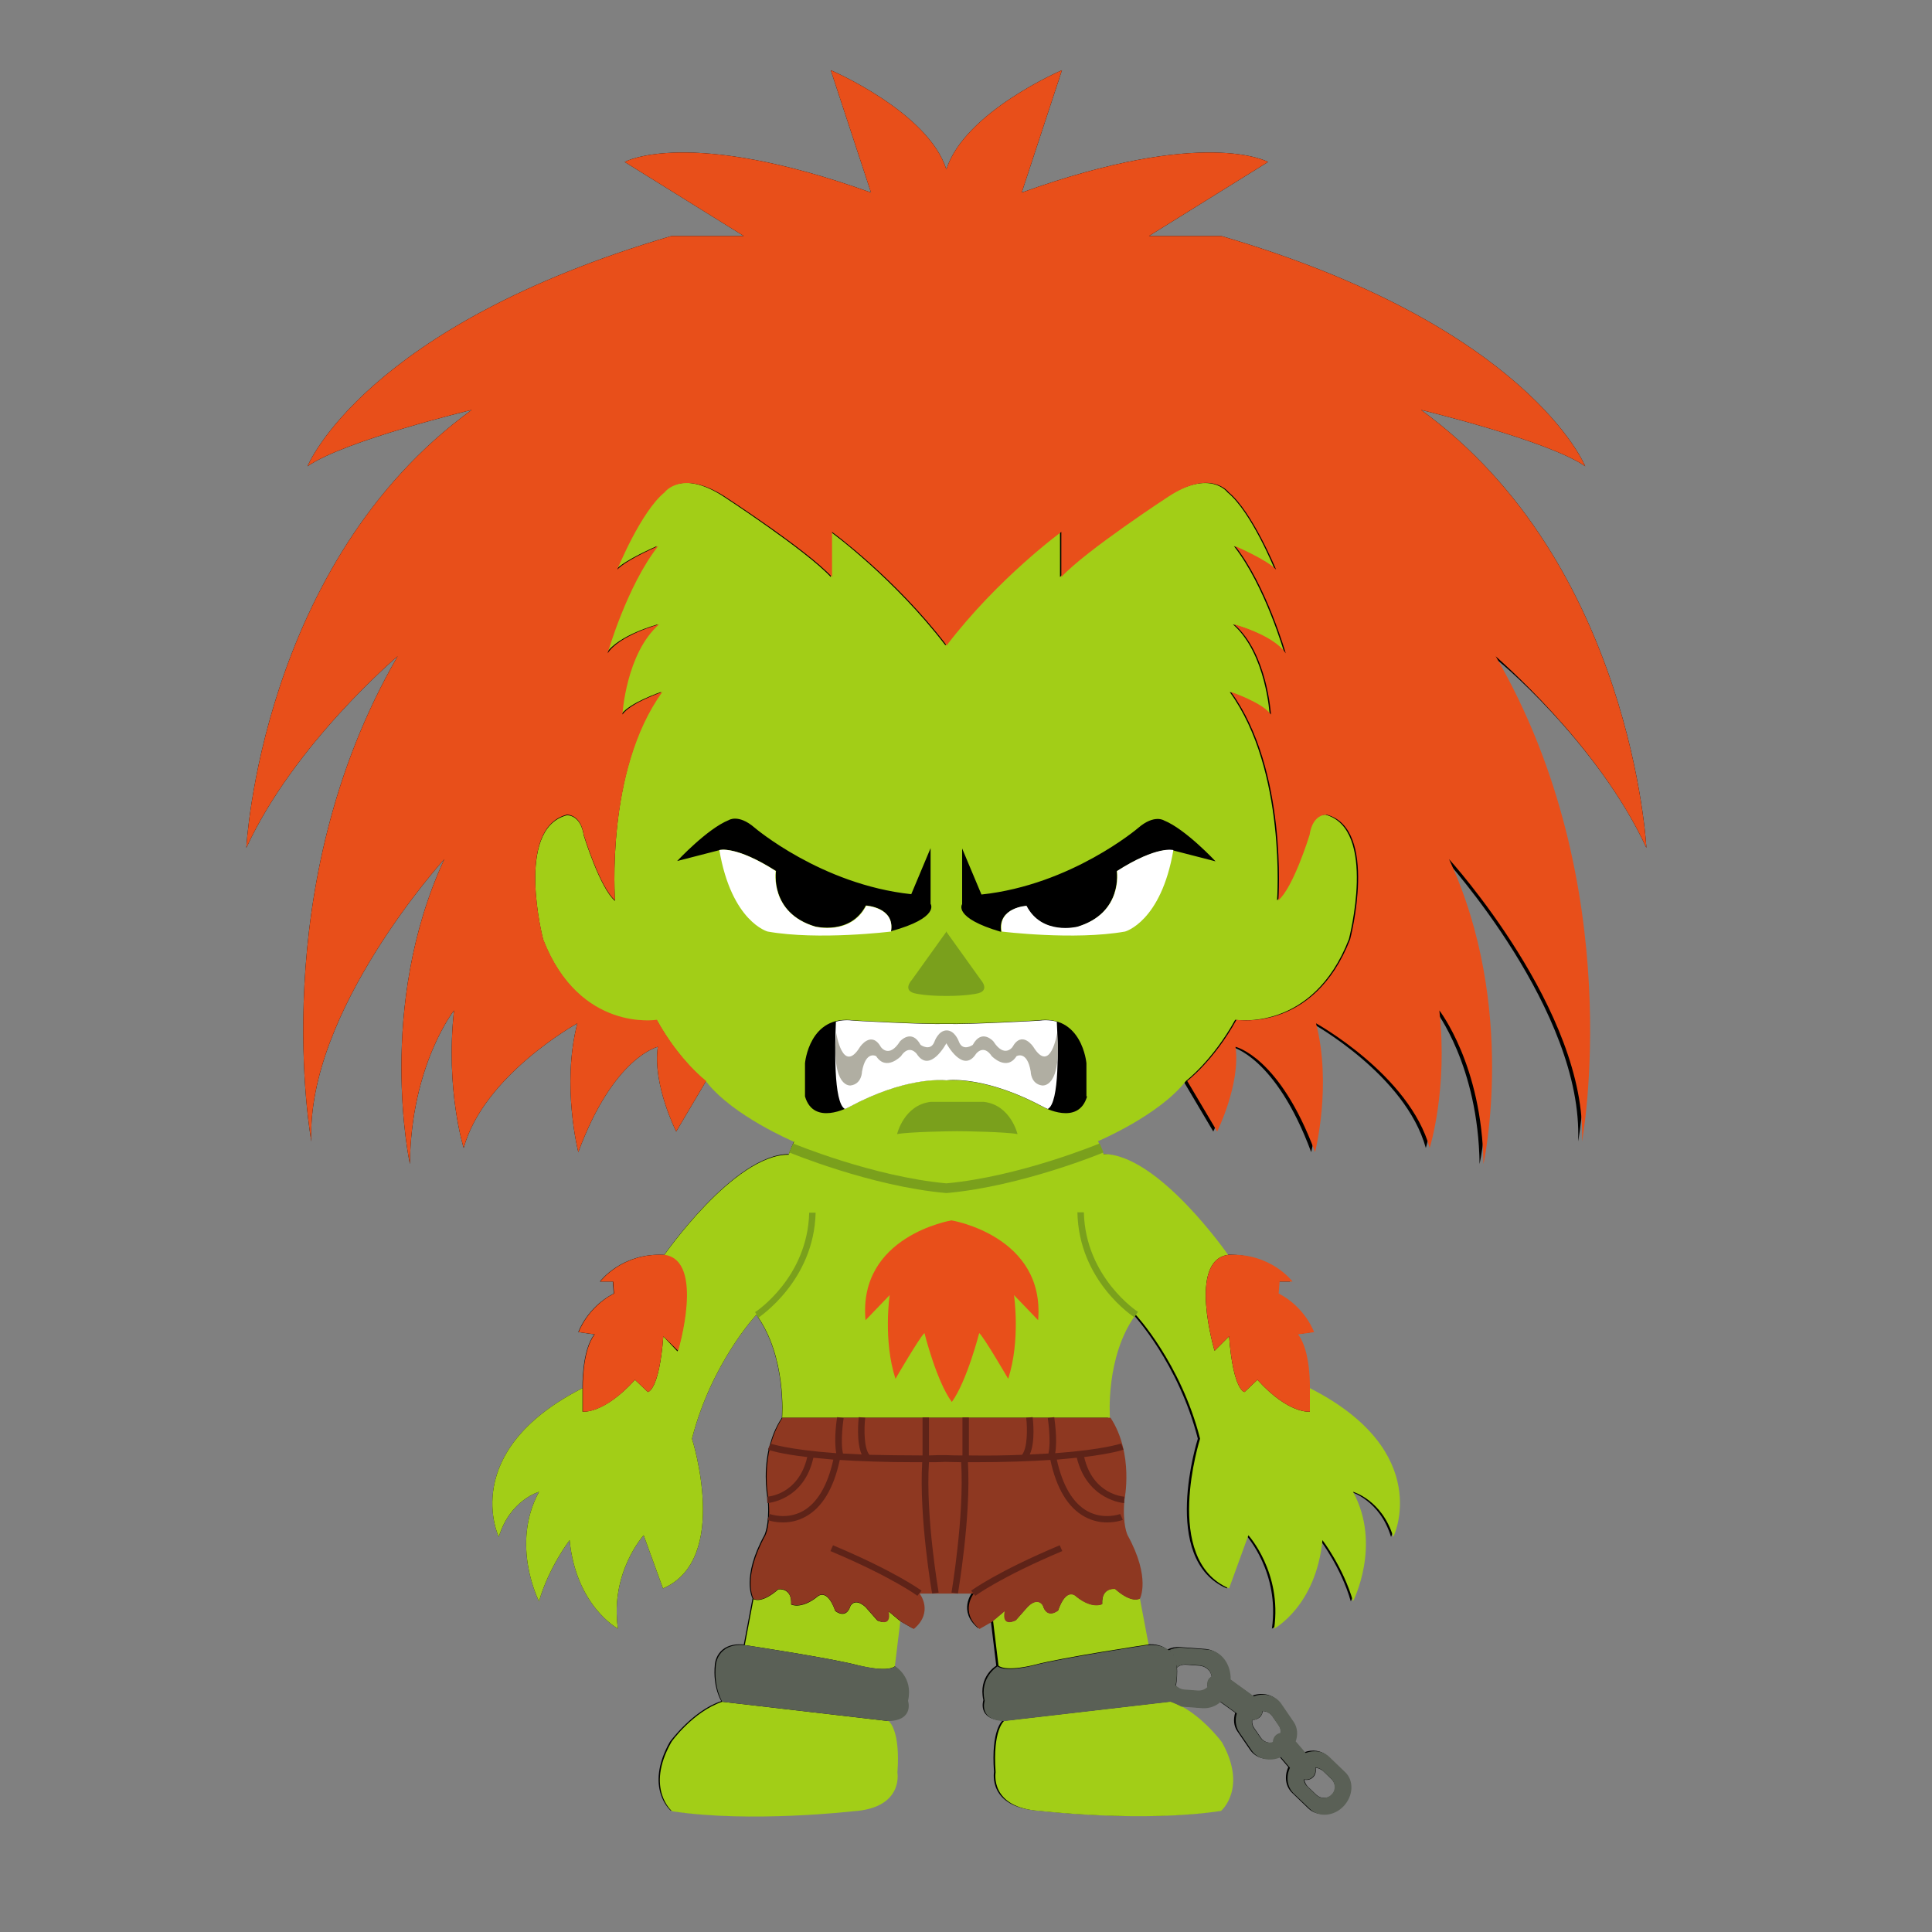 <?xml version="1.0" encoding="utf-8"?>
<!-- Generator: Adobe Illustrator 17.0.0, SVG Export Plug-In . SVG Version: 6.00 Build 0)  -->
<!DOCTYPE svg PUBLIC "-//W3C//DTD SVG 1.1//EN" "http://www.w3.org/Graphics/SVG/1.1/DTD/svg11.dtd">
<svg version="1.1" id="Layer_1" xmlns="http://www.w3.org/2000/svg" xmlns:xlink="http://www.w3.org/1999/xlink" x="0px" y="0px"
	 width="600px" height="600px" viewBox="0 0 600 600" style="enable-background:new 0 0 600 600;" xml:space="preserve">
<rect x="0" y="0" width="600" height="600" fill="#808080" stroke="none"/>
<style type="text/css">
	.st0{fill:#A2CE17;}
	.st1{fill:#8E3821;}
	.st2{fill:#FFFFFF;}
	.st3{fill:#B0AEA2;}
	.st4{fill:#5E2318;}
	.st5{fill:#E84F1A;}
	.st6{fill:#5A6056;}
	.st7{fill:#7AA01C;}
</style>
<g>
	<path d="M511.3,263.3c0,0-4.5-88.5-70-136c0,0,39.5,9.5,51,17.5c0,0-17.5-43.5-113-71.5h-22.5l37-23c0,0-19.5-11-76.5,9.5l12.5-38
		c0,0-30.2,12.9-35.9,30.8C288.2,34.7,258,21.8,258,21.8l12.5,38c-57-20.5-76.5-9.5-76.5-9.5l37,23h-22.5
		c-95.5,28-113,71.5-113,71.5c11.5-8,51-17.5,51-17.5c-65.5,47.5-70,136-70,136c15-32.5,47-59.5,47-59.5
		C82,275.3,96.7,354.5,96.7,354.5C95,314.1,138,266.8,138,266.8c-21.3,46-10.7,94.7-10.7,94.7c0.3-30.7,13.7-47.7,13.7-47.7
		c-2.7,24.7,3,42.7,3,42.7c6.3-22.7,35.3-38.7,35.3-38.7c-5,19.3,0.3,40,0.3,40c11-29.7,24.7-32.7,24.7-32.7
		c-1.7,11.7,5.7,26.3,5.7,26.3l9.3-15.7c8.3,10.7,27.3,18.7,27.3,18.7l-0.8,1.9l-0.6,1.5l0,0l-0.2,0.6c-17,0-38.7,31.3-38.7,31.3
		c-13.3-0.7-20,8.3-20,8.3h4l0.3,3.7c-8.3,4.3-11,12-11,12l5,0.7c-4,5-3.7,16.7-3.7,16.7c-38.7,19.7-26,46.2-26,46.2
		c3.5-11.5,12.5-14,12.5-14c-9,16.5,0,34,0,34c3-10.5,9.5-19,9.5-19c2,20.5,15,27.5,15,27.5c-2.5-17.5,8-29,8-29l6,16.5
		c21-9,9-46.5,9-46.5c6-23.5,20-38.5,20-38.5l0.5,0.8c0,0,0,0,0,0c8.9,13,7.4,31.2,7.4,31.2c-1.9,2.9-3.1,5.9-3.8,8.9l-0.4,0.9
		c0,0,0.1,0,0.1,0c-1.8,8.2-0.3,15.4-0.3,15.6l0.1,1c0,0,0,0,0,0c0.4,7-1.1,10-1.1,10c-7.3,13.3-3.7,19.7-3.7,19.7l-2.7,14.3
		c-8.7-0.7-9,6.3-9,6.3c-0.7,7,2,11.3,2,11.3c-9,3-16,12.7-16,12.7c-8,14.3,0.3,21.3,0.3,21.3c24.3,3.7,56.3,0,56.3,0
		c15.7-1,13.7-12,13.7-12c1-13.3-2.7-16-2.7-16c8-0.3,6-6.3,6-6.3c1.7-7.3-4-10.7-4-10.7l1.7-14l4,2.3c6.3-5.3,1.8-11,1.8-11l0,0
		h4.5c0,0.1,0,0.2,0,0.2l1-0.2h2.8h0.2h2.8l1,0.2c0,0,0-0.1,0-0.2h4.5l0,0c0,0-4.5,5.7,1.8,11l4-2.3l1.7,14c0,0-5.7,3.3-4,10.7
		c0,0-2,6,6,6.3c0,0-3.7,2.7-2.7,16c0,0-2,11,13.7,12c0,0,32,3.7,56.3,0c0,0,8.3-7,0.3-21.3c0,0-5.3-7.3-12.6-11.2l6.6,0.5
		c2.1,0.2,4-0.6,5.6-2l5,3.6c-0.6,2-0.5,4.1,0.7,5.8l3.9,5.7c1.9,2.8,5.7,3.6,9.1,2.1l2.8,3.3c-1.3,2.8-0.9,6,1.2,8l5,4.8
		c2.8,2.7,7.5,2.2,10.5-0.9c3-3.2,3.3-7.9,0.5-10.5l-5-4.8c-1.9-1.8-4.7-2.2-7.3-1.2l-3.1-3.6c0.7-2,0.6-4.2-0.6-6l-3.9-5.7
		c-1.8-2.6-5.3-3.5-8.5-2.3l-7.2-5.2c0.2-4.8-3-8.9-7.3-9.3l-8-0.6c-1.4-0.1-2.7,0.2-3.9,0.8l0,0c-1.3-1.1-3.4-1.9-6.6-1.6
		l-2.7-14.3c0,0,3.7-6.3-3.7-19.7c0,0-1.5-3.1-1.1-10c0,0,0,0,0,0l0.1-1c0-0.1,1.5-7.4-0.3-15.6c0.1,0,0.1,0,0.1,0l-0.4-0.9
		c-0.7-3-1.9-6.1-3.8-8.9c0,0-1.4-18.2,7.4-31.2c0,0,0,0,0,0l0.5-0.8c0,0,14,15,20,38.5c0,0-12,37.5,9,46.5l6-16.5
		c0,0,10.5,11.5,8,29c0,0,13-7,15-27.5c0,0,6.5,8.5,9.5,19c0,0,9-17.5,0-34c0,0,9,2.5,12.5,14c0,0,12.7-26.5-26-46.2
		c0,0,0.3-11.7-3.7-16.7l5-0.7c0,0-2.7-7.7-11-12l0.3-3.7h4c0,0-6.7-9-20-8.3c0,0-21.7-31.3-38.7-31.3l-0.2-0.5
		c0.1,0,0.1-0.1,0.1-0.1l-1.2-2.8c0,0-0.1,0-0.1,0.1l-0.3-0.7c0,0,19-8,27.3-18.7l9.3,15.7c0,0,7.3-14.7,5.7-26.3
		c0,0,13.7,3,24.7,32.7c0,0,5.3-20.7,0.3-40c0,0,29,16,35.3,38.7c0,0,5.7-18,3-42.7c0,0,13.3,17,13.7,47.7c0,0,10.7-48.7-10.7-94.7
		c0,0,43,47.3,41.3,87.7c0,0,14.7-79.2-26.8-150.7C464.3,203.8,496.3,230.8,511.3,263.3z M407.6,552.1c0.9-0.7,1.2-1.9,1-3.1
		c0.8,0.1,1.6,0.4,2.3,1l2.6,2.5c1.4,1.4,1.5,3.5,0.2,4.9c-1.3,1.3-3.5,1.3-4.9,0l-2.6-2.5c-0.6-0.6-1-1.4-1.1-2.2
		C406,552.9,406.9,552.7,407.6,552.1z M388.9,534.2c1.1-0.1,2.1-0.5,2.7-1.3c0.3-0.4,0.5-1,0.6-1.5c1.1,0,2.3,0.6,3,1.6l2,2.9
		c0.5,0.7,0.7,1.6,0.6,2.4c-0.5,0.1-0.9,0.3-1.3,0.6c-0.7,0.6-1,1.4-1,2.2c-1.4,0.4-3-0.1-3.9-1.4l-2-2.9
		C389,536,388.8,535.1,388.9,534.2z M365.5,517.9c0.8-0.7,1.8-1,3-0.9l4.1,0.3c1.9,0.2,3.5,1.6,3.7,3.4c-0.3,0.2-0.5,0.4-0.7,0.7
		c-0.6,0.8-0.7,1.7-0.5,2.7c-0.8,0.7-1.9,1.2-3.1,1.1l-4.1-0.3c-1.1-0.1-2-0.6-2.7-1.3c0.3-1.7,0.5-3.9,0.3-6.4c0,0,0,0,0,0
		c0,0,0,0,0,0C365.5,517.4,365.5,517.7,365.5,517.9z"/>
	<path class="st0" d="M406.8,431.1v7.3c0,0-6.5,0.9-16.3-9.9l-4,3.8c0,0-3.5-0.3-4.8-17.3l-4.5,4.5c0,0-8.4-28,4.2-29.8
		c0,0-21.7-31.3-38.7-31.3l-1.7-4c0,0,19-8,27.3-18.7c0,0,8.3-6.3,15.3-19c0,0,24,4,35.3-25c0,0,9-34.3-7.3-38.7
		c0,0-4.3-0.3-5.3,6.3c0,0-5,16.3-9.7,20.3c0,0,3-40.3-14.7-64.7c0,0,9.8,3.3,12.4,7c0,0-1.1-19-11.4-28c0,0,12.3,3.3,16,9
		c0,0-6-21-15.7-33.3c0,0,10,4.3,12.7,7.3c0,0-7.3-18-14.7-24c0,0-5.3-7.3-18.7,1.3c0,0-25.7,16.7-33.3,25v-14
		c0,0-19.6,14.3-35.6,35.2c-16-20.9-35.6-35.2-35.6-35.2v14c-7.7-8.3-33.3-25-33.3-25c-13.3-8.7-18.7-1.3-18.7-1.3
		c-7.3,6-14.7,24-14.7,24c2.7-3,12.7-7.3,12.7-7.3c-9.7,12.3-15.7,33.3-15.7,33.3c3.7-5.7,16-9,16-9c-10.3,9-11.4,28-11.4,28
		c2.6-3.7,12.4-7,12.4-7C188,239.5,191,279.8,191,279.8c-4.7-4-9.7-20.3-9.7-20.3c-1-6.7-5.3-6.3-5.3-6.3
		c-16.3,4.3-7.3,38.7-7.3,38.7c11.3,29,35.3,25,35.3,25c7,12.7,15.3,19,15.3,19c8.3,10.7,27.3,18.7,27.3,18.7l-1.7,4
		c-17,0-38.7,31.3-38.7,31.3c12.6,1.8,4.2,29.8,4.2,29.8L206,415c-1.3,17-4.8,17.3-4.8,17.3l-4-3.8c-9.8,10.8-16.3,9.9-16.3,9.9
		v-7.3c-38.7,19.7-26,46.2-26,46.2c3.5-11.5,12.5-14,12.5-14c-9,16.5,0,34,0,34c3-10.5,9.5-19,9.5-19c2,20.5,15,27.5,15,27.5
		c-2.5-17.5,8-29,8-29l6,16.5c21-9,9-46.5,9-46.5c6-23.5,20-38.5,20-38.5c9.5,13,8,32,8,32h50.8h0.2h50.8c0,0-1.5-19,8-32
		c0,0,14,15,20,38.5c0,0-12,37.5,9,46.5l6-16.5c0,0,10.5,11.5,8,29c0,0,13-7,15-27.5c0,0,6.5,8.5,9.5,19c0,0,9-17.5,0-34
		c0,0,9,2.5,12.5,14C432.8,477.3,445.5,450.8,406.8,431.1z M298.8,280.8v-17.3l6,14.3c28-3,48.7-20.7,48.7-20.7c5-4.3,8-2.3,8-2.3
		c6.7,2.7,16,12.7,16,12.7l-13.2-3.4c0,0-5-1.5-17.5,6.5c0,0,2,13-12.3,17.3c0,0-11,2.8-15.8-6.5c0,0-9,0.5-7.8,8
		C295.8,285,298.8,280.8,298.8,280.8z M241,270.5c-12.5-8-17.5-6.5-17.5-6.5l-13.2,3.4c0,0,9.3-10,16-12.7c0,0,3-2,8,2.3
		c0,0,20.7,17.7,48.7,20.7l6-14.3v17.3c0,0,3,4.3-12.3,8.5c1.3-7.5-7.8-8-7.8-8c-4.8,9.3-15.8,6.5-15.8,6.5
		C239,283.5,241,270.5,241,270.5z M337.6,340.5c-2.7,9.3-13.6,3.3-13.6,3.3c-17.3-9.3-28.6-8.4-30.1-8.3v0c0,0,0,0-0.1,0
		c-0.1,0-0.1,0-0.1,0v0c-1.5-0.2-12.8-1-30.1,8.3c0,0-10.9,6-13.6-3.3v-10.3c0,0,1.3-15.3,15.3-13.3c0,0,21.2,1.2,28.3,1v0
		c0,0,0.1,0,0.1,0c0,0,0.1,0,0.1,0v0c7.2,0.2,28.3-1,28.3-1c14-2,15.3,13.3,15.3,13.3V340.5z M275.8,500.3l3.8,3.2l-1.7,14
		c-2.7,2-11.3-0.3-11.3-0.3c-8.7-2.3-35.3-6.3-35.3-6.3l2.7-14.3c0,0,2.3,1.7,7.7-3c0,0,4.3-0.7,4,4.7c0,0,3,1.6,8-2.3
		c0,0,3-3.3,5.7,4.3c0,0,3.3,2.8,4.7-1.5c0,0,1.3-2.8,4.7,0.3l3.7,4.2C272.3,503.1,276.8,505.6,275.8,500.3z M224.3,528.5l51.7,6
		c0,0,3.7,2.7,2.7,16c0,0,2,11-13.7,12c0,0-32,3.7-56.3,0c0,0-8.3-7-0.3-21.3C208.3,541.1,215.3,531.5,224.3,528.5z M315.5,503.1
		l3.7-4.2c3.3-3.2,4.7-0.3,4.7-0.3c1.3,4.3,4.7,1.5,4.7,1.5c2.7-7.7,5.7-4.3,5.7-4.3c5,4,8,2.3,8,2.3c-0.3-5.3,4-4.7,4-4.7
		c5.3,4.7,7.7,3,7.7,3l2.7,14.3c0,0-26.7,4-35.3,6.3c0,0-8.7,2.3-11.3,0.3l-1.7-14l3.8-3.2C311,505.6,315.5,503.1,315.5,503.1z
		 M379.5,541.1c8,14.3-0.3,21.3-0.3,21.3c-24.3,3.7-56.3,0-56.3,0c-15.7-1-13.7-12-13.7-12c-1-13.3,2.7-16,2.7-16l51.7-6
		C372.5,531.5,379.5,541.1,379.5,541.1z"/>
	<path class="st1" d="M350.2,476.8c0,0-1.7-3.3-1-11c0,0,3-14.3-4.3-25.5H294h-0.2H243c-7.3,11.2-4.3,25.5-4.3,25.5
		c0.7,7.7-1,11-1,11c-7.3,13.3-3.7,19.7-3.7,19.7s2.3,1.7,7.7-3c0,0,4.3-0.7,4,4.7c0,0,3,1.6,8-2.3c0,0,3-3.3,5.7,4.3
		c0,0,3.3,2.8,4.7-1.5c0,0,1.3-2.8,4.7,0.3l3.7,4.2c0,0,4.5,2.5,3.5-2.8l3.8,3.2l4,2.3c6.3-5.3,1.8-11,1.8-11h8.3h0.2h8.3
		c0,0-4.5,5.7,1.8,11l4-2.3l3.8-3.2c-1,5.3,3.5,2.8,3.5,2.8l3.7-4.2c3.3-3.2,4.7-0.3,4.7-0.3c1.3,4.3,4.7,1.5,4.7,1.5
		c2.7-7.7,5.7-4.3,5.7-4.3c5,4,8,2.3,8,2.3c-0.3-5.3,4-4.7,4-4.7c5.3,4.7,7.7,3,7.7,3S357.5,490.1,350.2,476.8z"/>
	<path class="st2" d="M276.7,289.3c0,0-22.5,2.8-38.3,0c0,0-11.2-3-15-25.3c0,0,5-1.5,17.5,6.5c0,0-2,13,12.3,17.3
		c0,0,11,2.8,15.8-6.5C269,281.3,278,281.8,276.7,289.3z M311.1,289.3c0,0,22.5,2.8,38.3,0c0,0,11.2-3,15-25.3c0,0-5-1.5-17.5,6.5
		c0,0,2,13-12.3,17.3c0,0-11,2.8-15.8-6.5C318.8,281.3,309.8,281.8,311.1,289.3z M328.2,317.3c-1.7-0.5-3.6-0.6-5.9-0.3
		c0,0-21.2,1.2-28.3,1v0c0,0-0.1,0-0.1,0c0,0-0.1,0-0.1,0v0c-7.2,0.2-28.3-1-28.3-1c-2.3-0.3-4.3-0.2-5.9,0.3
		c-0.3,7.3-0.8,25.2,2.8,27.1v0c0.8-0.3,1.3-0.6,1.3-0.6c17.3-9.3,28.6-8.4,30.1-8.3v0c0,0,0,0,0.1,0c0.1,0,0.1,0,0.1,0v0
		c1.5-0.2,12.8-1,30.1,8.3c0,0,0.5,0.3,1.3,0.6v0C329.1,342.5,328.6,324.6,328.2,317.3z"/>
	<path class="st3" d="M328.3,320.8c0,0-2,13-7.4,4.3c0,0-3.5-5.3-6.5,0.1c0,0-2.5,3.5-5.9-1.8c0,0-3.6-4.1-6.4,1.1
		c0,0-3.1,2.2-4.3-1c0,0-1.2-3.5-3.8-3.5c-2.6,0-3.8,3.5-3.8,3.5c-1.2,3.2-4.3,1-4.3,1c-2.8-5.2-6.4-1.1-6.4-1.1
		c-3.4,5.4-5.9,1.8-5.9,1.8c-3-5.3-6.5-0.1-6.5-0.1c-5.4,8.8-7.4-4.3-7.4-4.3c-1.6,17.3,4.5,16.3,4.5,16.3c3.5-0.5,3.5-4.3,3.5-4.3
		c1.2-6.7,4.4-4.8,4.4-4.8c3.1,4.8,7.7,0,7.7,0c2.6-3.9,4.9-0.7,4.9-0.7c4.1,6.3,9.2-3.3,9.2-3.3s5.1,9.6,9.2,3.3
		c0,0,2.3-3.2,4.9,0.7c0,0,4.6,4.8,7.7,0c0,0,3.3-1.9,4.4,4.8c0,0,0,3.8,3.5,4.3C323.8,337.1,329.8,338.1,328.3,320.8z"/>
	<path class="st4" d="M284.9,495.6c-0.1-0.1-7.8-5.8-27-13.9l0.8-1.8c19.5,8.2,27.2,13.9,27.5,14.1L284.9,495.6z M302.9,495.6
		c0.1-0.1,7.8-5.8,27-13.9l-0.8-1.8c-19.5,8.2-27.2,13.9-27.5,14.1L302.9,495.6z M349.1,466.8l0.1-2c-0.4,0-9.8-0.7-12.5-12.3
		c8.7-1.1,12-2.2,12.2-2.3l-0.7-1.9c-0.1,0-5.4,1.9-20.5,3c0.8-4.4-0.3-10.9-0.3-11.2l-2,0.3c0,0.1,1.1,7.1,0.2,11
		c-1.8,0.1-3.7,0.2-5.8,0.3c1.8-3.9,1-10.7,0.9-11.6l-2,0.2c0.4,3.4,0.4,9.4-1.3,11.5c-4.8,0.2-10.3,0.3-16.5,0.2v-11.8h-2v11.8
		c-1.6,0-3.3,0-5.1-0.1v0c0,0,0,0-0.1,0c0,0,0,0-0.1,0l0,0c-1.7,0-3.4,0-5.1,0.1v-11.8h-2v11.8c-6.2,0-11.7-0.1-16.5-0.2
		c-1.7-2-1.7-8-1.3-11.5l-2-0.2c-0.1,0.9-0.8,7.7,0.9,11.6c-2.1-0.1-4-0.2-5.8-0.3c-0.9-3.9,0.2-10.9,0.2-11l-2-0.3
		c-0.1,0.3-1.1,6.8-0.3,11.2c-15.2-1.1-20.4-3-20.5-3l-0.7,1.9c0.3,0.1,3.5,1.3,12.2,2.3c-2.7,11.6-12,12.3-12.5,12.3l0.1,2
		c0.1,0,11.4-0.8,14.3-14.1c1.9,0.2,3.9,0.4,6.2,0.6c-1.8,8.1-5,13.5-9.5,16c-5.1,2.8-10.2,0.9-10.2,0.9l-0.4,0.9l-0.4,0.9
		c0.1,0.1,2.1,0.8,4.9,0.8c2,0,4.5-0.4,7-1.8c5.1-2.8,8.7-8.7,10.6-17.6c6.2,0.4,13.9,0.7,23.4,0.7c0.7,0,1.5,0,2.2,0
		c-1,17.2,3,40.6,3.1,40.8l2-0.3c0-0.2-4.1-23.6-3-40.5c1.6,0,3.3,0,5-0.1c1.7,0,3.4,0.1,5,0.1c1,17-3,40.3-3,40.5l2,0.3
		c0-0.2,4.1-23.7,3.1-40.8c0.7,0,1.5,0,2.2,0c9.5,0,17.2-0.3,23.4-0.7c1.9,8.9,5.5,14.8,10.6,17.6c2.5,1.4,5,1.8,7,1.8
		c2.8,0,4.7-0.7,4.9-0.8l-0.4-0.9l-0.4-0.9c-0.1,0-5.1,1.9-10.2-0.9c-4.5-2.5-7.7-7.9-9.5-16c2.3-0.2,4.4-0.4,6.2-0.6
		C337.7,466,349,466.8,349.1,466.8z"/>
	<path class="st5" d="M181,438.4v-7.3c0,0-0.3-11.7,3.7-16.7l-5-0.7c0,0,2.7-7.7,11-12l-0.3-3.7h-4c0,0,6.7-9,20-8.3
		c12.6,1.8,4.2,29.8,4.2,29.8L206,415c-1.3,17-4.8,17.3-4.8,17.3l-4-3.8C187.5,439.3,181,438.4,181,438.4z M511.3,263.3
		c0,0-4.5-88.5-70-136c0,0,39.5,9.5,51,17.5c0,0-17.5-43.5-113-71.5h-22.5l37-23c0,0-19.5-11-76.5,9.5l12.5-38
		c0,0-30.2,12.9-35.9,30.8C288.2,34.7,258,21.8,258,21.8l12.5,38c-57-20.5-76.5-9.5-76.5-9.5l37,23h-22.5
		c-95.5,28-113,71.5-113,71.5c11.5-8,51-17.5,51-17.5c-65.5,47.5-70,136-70,136c15-32.5,47-59.5,47-59.5
		C82,275.3,96.7,354.5,96.7,354.5C95,314.1,138,266.8,138,266.8c-21.3,46-10.7,94.7-10.7,94.7c0.3-30.7,13.7-47.7,13.7-47.7
		c-2.7,24.7,3,42.7,3,42.7c6.3-22.7,35.3-38.7,35.3-38.7c-5,19.3,0.3,40,0.3,40c11-29.7,24.7-32.7,24.7-32.7
		c-1.7,11.7,5.7,26.3,5.7,26.3l9.3-15.7c0,0-8.3-6.3-15.3-19c0,0-24,4-35.3-25c0,0-9-34.3,7.3-38.7c0,0,4.3-0.3,5.3,6.3
		c0,0,5,16.3,9.7,20.3c0,0-3-40.3,14.7-64.7c0,0-9.8,3.3-12.4,7c0,0,1.1-19,11.4-28c0,0-12.3,3.3-16,9c0,0,6-21,15.7-33.3
		c0,0-10,4.3-12.7,7.3c0,0,7.3-18,14.7-24c0,0,5.3-7.3,18.7,1.3c0,0,25.7,16.7,33.3,25v-14c0,0,19.5,14.2,35.5,35.1v0.2
		c0,0,0.1-0.1,0.1-0.1c0,0,0.1,0.1,0.1,0.1v-0.2c16-20.9,35.5-35.1,35.5-35.1v14c7.7-8.3,33.3-25,33.3-25
		c13.3-8.7,18.7-1.3,18.7-1.3c7.3,6,14.7,24,14.7,24c-2.7-3-12.7-7.3-12.7-7.3c9.7,12.3,15.7,33.3,15.7,33.3c-3.7-5.7-16-9-16-9
		c10.3,9,11.4,28,11.4,28c-2.6-3.7-12.4-7-12.4-7c17.7,24.3,14.7,64.7,14.7,64.7c4.7-4,9.7-20.3,9.7-20.3c1-6.7,5.3-6.3,5.3-6.3
		c16.3,4.3,7.3,38.7,7.3,38.7c-11.3,29-35.3,25-35.3,25c-7,12.7-15.3,19-15.3,19l9.3,15.7c0,0,7.3-14.7,5.7-26.3
		c0,0,13.7,3,24.7,32.7c0,0,5.3-20.7,0.3-40c0,0,29,16,35.3,38.7c0,0,5.7-18,3-42.7c0,0,13.3,17,13.7,47.7c0,0,10.7-48.7-10.7-94.7
		c0,0,43,47.3,41.3,87.7c0,0,14.7-79.2-26.8-150.7C464.3,203.8,496.3,230.8,511.3,263.3z M406.8,438.4v-7.3c0,0,0.3-11.7-3.7-16.7
		l5-0.7c0,0-2.7-7.7-11-12l0.3-3.7h4c0,0-6.7-9-20-8.3c-12.6,1.8-4.2,29.8-4.2,29.8l4.5-4.5c1.3,17,4.8,17.3,4.8,17.3l4-3.8
		C400.3,439.3,406.8,438.4,406.8,438.4z M295.5,379c0,0-29.1,4.8-26.7,31l7.5-7.8c0,0-2.1,14,1.8,26c0,0,7.6-13.1,9-14.2
		c0,0,3.7,14.9,8.5,21.4c4.7-6.5,8.5-21.4,8.5-21.4c1.4,1.1,9,14.2,9,14.2c3.9-12,1.8-26,1.8-26l7.5,7.8
		C324.6,383.8,295.5,379,295.5,379z"/>
	<path class="st6" d="M278,517.5c0,0,5.7,3.3,4,10.7c0,0,2,6-6,6.3l-51.7-6c0,0-2.7-4.3-2-11.3c0,0,0.3-7,9-6.3c0,0,26.7,4,35.3,6.3
		C266.7,517.1,275.3,519.5,278,517.5z M417.3,560.9c-3,3.2-7.7,3.6-10.5,0.9l-5-4.8c-2.1-2-2.5-5.2-1.2-8l-2.8-3.3
		c-3.4,1.5-7.2,0.7-9.1-2.1l-3.9-5.7c-1.1-1.7-1.3-3.8-0.7-5.8l-5-3.6c-1.5,1.4-3.5,2.1-5.6,2l-6.6-0.5c-1.1-0.6-2.3-1.1-3.4-1.5
		l-51.7,6c-8-0.3-6-6.3-6-6.3c-1.7-7.3,4-10.7,4-10.7c2.7,2,11.3-0.3,11.3-0.3c8.7-2.3,35.3-6.3,35.3-6.3c3.2-0.2,5.2,0.5,6.6,1.6
		l0,0c1.2-0.6,2.5-0.9,3.9-0.8l8,0.6c4.3,0.3,7.4,4.4,7.3,9.3l7.2,5.2c3.2-1.2,6.7-0.3,8.5,2.3l3.9,5.7c1.2,1.8,1.3,4,0.6,6l3.1,3.6
		c2.6-1,5.4-0.6,7.3,1.2l5,4.8C420.5,553,420.3,557.7,417.3,560.9z M363.6,512.9c-0.1-0.1-0.1-0.1-0.2-0.2
		C363.4,512.8,363.5,512.8,363.6,512.9z M363.5,528.4C363.5,528.4,363.5,528.4,363.5,528.4C363.5,528.4,363.5,528.4,363.5,528.4z
		 M364.1,513.6c0-0.1-0.1-0.1-0.1-0.2C364.1,513.5,364.1,513.5,364.1,513.6z M364.5,514.1c0-0.1-0.1-0.1-0.1-0.2
		C364.4,514,364.4,514,364.5,514.1z M364.8,514.8c0,0,0-0.1-0.1-0.1C364.8,514.7,364.8,514.7,364.8,514.8z M365,515.2
		C365,515.2,365,515.1,365,515.2C365,515.1,365,515.2,365,515.2z M376.3,520.6c-0.3-1.8-1.8-3.2-3.7-3.4l-4.1-0.3
		c-1.1-0.1-2.2,0.3-3,0.9c0-0.3,0-0.5-0.1-0.8c0,0,0,0,0,0c0,0,0,0,0,0c0.2,2.5,0.1,4.6-0.3,6.4c0.7,0.7,1.6,1.2,2.7,1.3l4.1,0.3
		c1.2,0.1,2.3-0.3,3.1-1.1c-0.2-1-0.1-1.9,0.5-2.7C375.8,521.1,376.1,520.8,376.3,520.6z M365.3,515.9c0,0,0-0.1,0-0.1
		C365.2,515.8,365.2,515.8,365.3,515.9z M365.4,516.7c0,0,0-0.1,0-0.1C365.4,516.7,365.4,516.7,365.4,516.7z M365.5,517
		c0,0,0-0.1,0-0.1C365.5,516.9,365.5,517,365.5,517z M397.1,535.9l-2-2.9c-0.7-1-1.8-1.6-3-1.6c-0.1,0.5-0.2,1.1-0.6,1.5
		c-0.6,0.8-1.6,1.3-2.7,1.3c-0.1,0.8,0.1,1.8,0.6,2.5l2,2.9c0.9,1.3,2.5,1.9,3.9,1.4c0-0.9,0.4-1.7,1-2.2c0.4-0.3,0.8-0.5,1.3-0.6
		C397.8,537.5,397.6,536.6,397.1,535.9z M413.4,552.4l-2.6-2.5c-0.6-0.6-1.4-0.9-2.3-1c0.2,1.2-0.1,2.4-1,3.1
		c-0.7,0.6-1.6,0.8-2.6,0.6c0.1,0.8,0.4,1.6,1.1,2.2l2.6,2.5c1.4,1.4,3.6,1.4,4.9,0C414.9,556,414.8,553.8,413.4,552.4z"/>
	<path class="st7" d="M297.3,351.3c-2.1,0-14.9,0.2-18.7,0.9c0,0,2.1-9,10.4-10h8h0.6h8c8.3,1,10.4,10,10.4,10
		C312.2,351.5,299.4,351.3,297.3,351.3z M253.3,376.6l-2,0c-0.5,20.2-16.6,30.8-16.8,30.9l1.1,1.7
		C235.7,409,252.8,397.9,253.3,376.6z M304.6,304.3L294,289.5v-0.2l-0.1,0.1l-0.1-0.1v0.2l-10.6,14.8c0,0-3.3,3.5,1.4,4.3
		c0,0,3.1,0.7,9.2,0.7v0c0,0,0.1,0,0.1,0c0,0,0.1,0,0.1,0v0c6,0,9.2-0.7,9.2-0.7C307.8,307.8,304.6,304.3,304.6,304.3z M352.3,409.1
		l1.1-1.7c-0.2-0.1-16.3-10.7-16.8-30.9l-2,0C335,397.9,352.1,409,352.3,409.1z M294.1,370.5c23.3-2.1,48.4-12.5,48.6-12.6l-1.2-2.8
		c-0.2,0.1-24.8,10.3-47.6,12.4c-22.8-2.1-47.4-12.3-47.6-12.4l-1.2,2.8c0.3,0.1,25.3,10.5,48.6,12.6l0.1,0L294.1,370.5z"/>
</g>
</svg>

